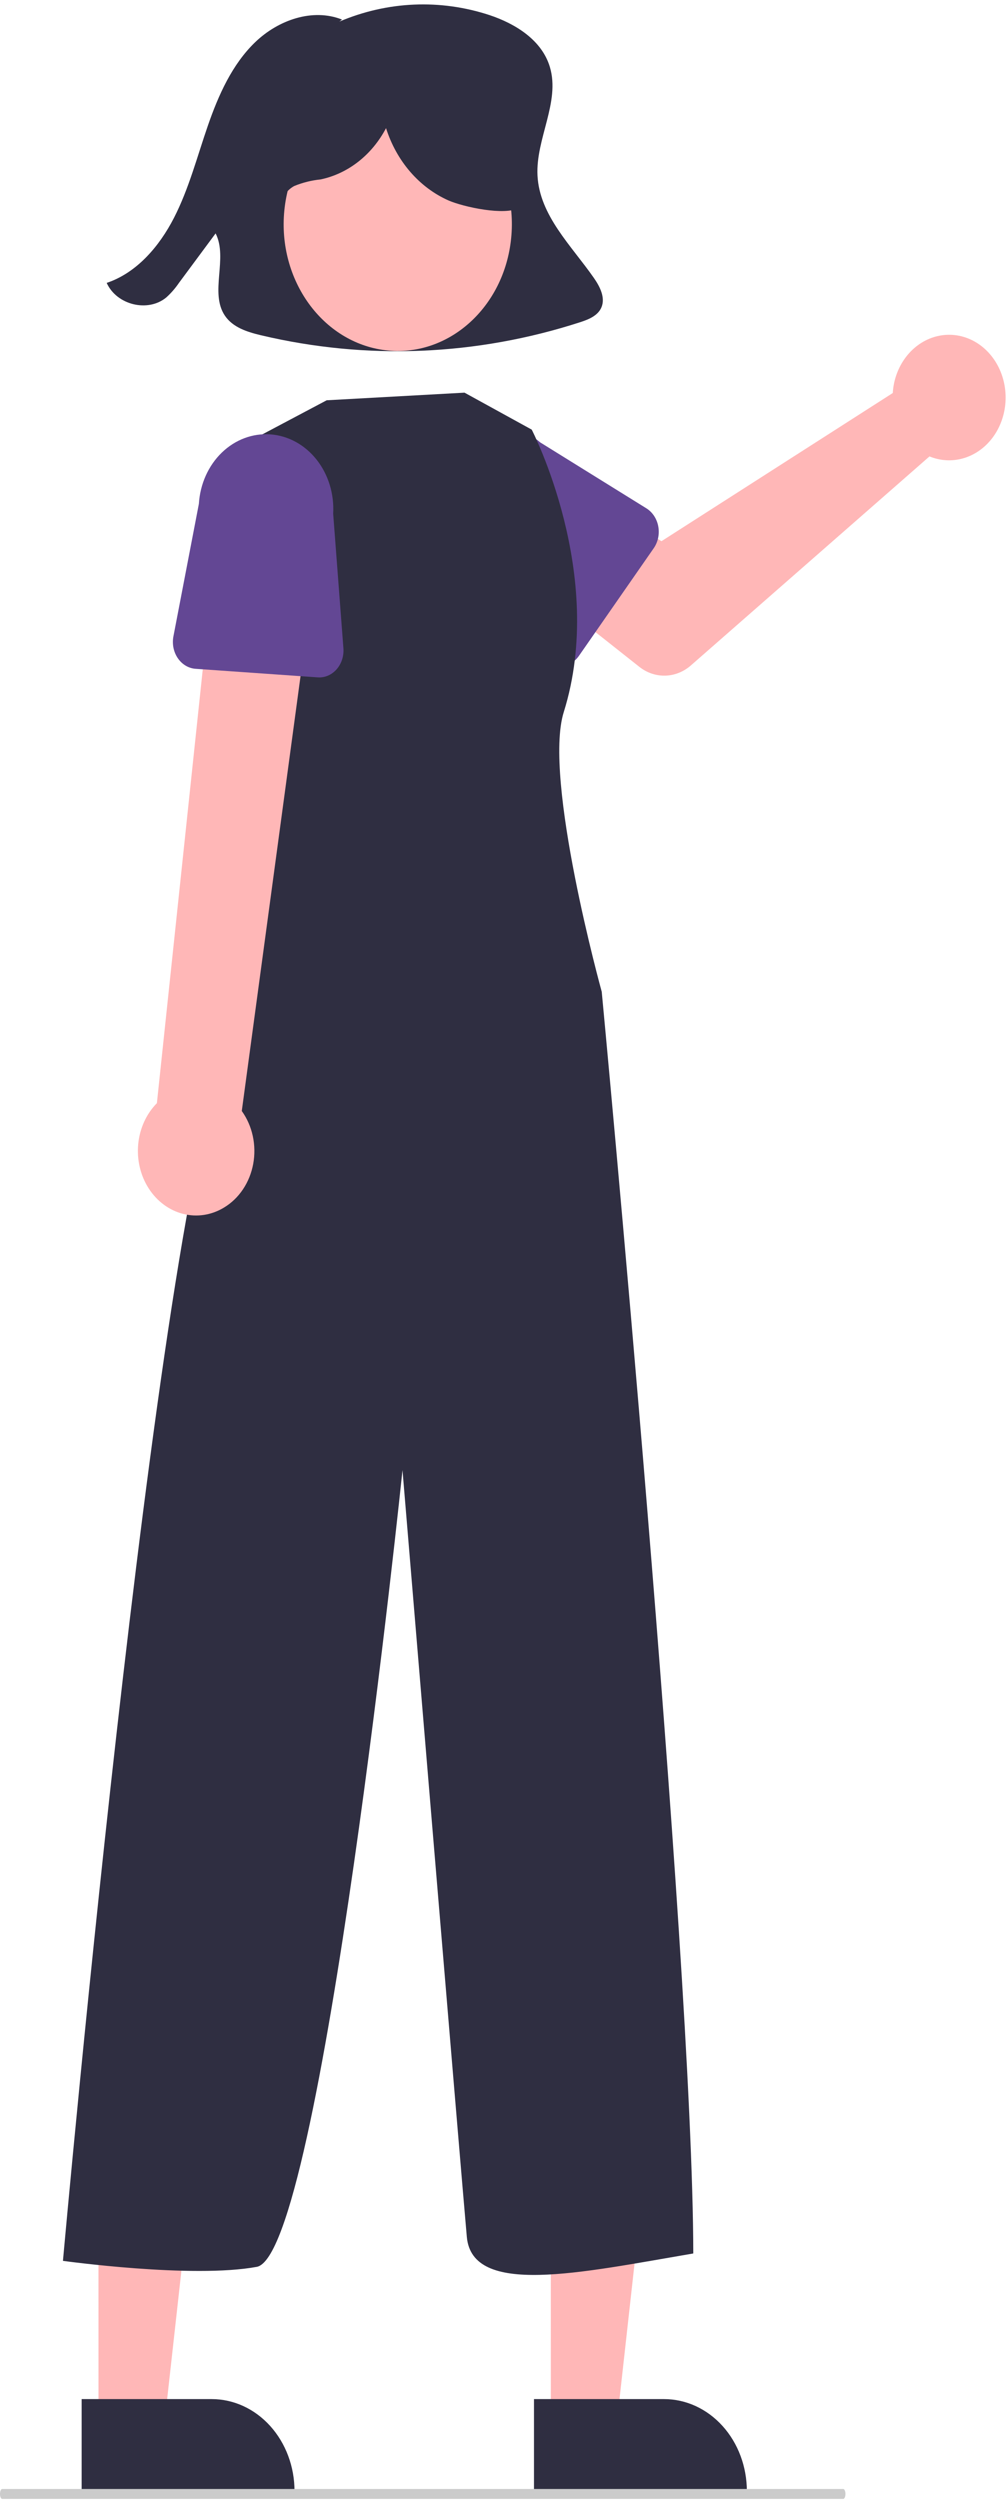 <svg width="187" height="464" viewBox="0 0 187 464" fill="none" xmlns="http://www.w3.org/2000/svg">
<path d="M110.301 51.609C106.111 45.584 100.189 40.009 99.814 32.574C99.471 25.755 104.052 18.985 102.12 12.461C100.634 7.445 95.733 4.418 90.943 2.815C81.774 -0.209 71.961 0.21 63.028 4.008L63.513 3.628C58.061 1.473 51.688 3.698 47.398 7.819C43.108 11.941 40.559 17.653 38.581 23.378C36.602 29.102 35.069 35.036 32.321 40.403C29.572 45.77 25.363 50.65 19.811 52.505C21.669 56.62 27.48 58.032 30.889 55.196C31.759 54.412 32.542 53.514 33.22 52.522C35.493 49.454 37.766 46.387 40.039 43.319C42.378 47.936 38.884 54.308 41.759 58.582C43.241 60.786 45.949 61.623 48.463 62.223C68.117 66.877 88.505 66.038 107.794 59.781C109.345 59.274 111.055 58.575 111.698 57.018C112.441 55.22 111.402 53.193 110.301 51.609Z" fill="#2F2E41"/>
<path d="M166.028 71.122C165.905 71.721 165.825 72.33 165.789 72.942L122.831 100.446L112.39 93.775L101.259 109.947L118.709 123.75C120.119 124.866 121.817 125.443 123.547 125.396C125.278 125.349 126.948 124.681 128.307 123.491L172.604 84.708C174.603 85.529 176.78 85.655 178.845 85.07C180.911 84.484 182.767 83.215 184.166 81.431C185.565 79.646 186.442 77.431 186.68 75.08C186.917 72.729 186.504 70.353 185.495 68.269C184.486 66.185 182.93 64.492 181.033 63.413C179.135 62.335 176.987 61.923 174.874 62.233C172.76 62.542 170.782 63.559 169.202 65.147C167.622 66.735 166.515 68.819 166.028 71.122Z" fill="#FFB7B7"/>
<path d="M121.395 101.749L107.512 121.719C107.117 122.287 106.616 122.754 106.044 123.088C105.471 123.422 104.841 123.615 104.195 123.654C103.549 123.694 102.904 123.578 102.302 123.315C101.7 123.053 101.156 122.649 100.708 122.132L84.99 104.019C82.379 101.761 80.681 98.445 80.27 94.799C79.86 91.153 80.769 87.475 82.799 84.573C84.829 81.67 87.814 79.781 91.099 79.318C94.383 78.856 97.698 79.859 100.317 82.106L120.03 94.34C120.594 94.69 121.084 95.171 121.466 95.751C121.847 96.33 122.112 96.994 122.242 97.697C122.371 98.4 122.363 99.126 122.217 99.825C122.071 100.524 121.791 101.18 121.396 101.749H121.395Z" fill="#634794"/>
<path d="M102.288 449.699L114.548 449.698L120.38 397.218L102.286 397.219L102.288 449.699Z" fill="#FFB7B7"/>
<path d="M99.161 445.257L123.305 445.256H123.306C127.386 445.256 131.3 447.055 134.185 450.258C137.071 453.46 138.692 457.803 138.692 462.332V462.887L99.161 462.888L99.161 445.257Z" fill="#2F2E41"/>
<path d="M18.288 449.699L30.548 449.698L36.38 397.218L18.286 397.219L18.288 449.699Z" fill="#FFB7B7"/>
<path d="M15.161 445.257L39.305 445.256H39.306C43.386 445.256 47.3 447.055 50.185 450.258C53.071 453.46 54.692 457.803 54.692 462.332V462.887L15.161 462.888L15.161 445.257Z" fill="#2F2E41"/>
<path d="M94.925 44.19C96.202 31.281 87.808 19.667 76.176 18.25C64.544 16.833 54.08 26.149 52.803 39.058C51.526 51.967 59.92 63.581 71.552 64.998C83.184 66.415 93.648 57.099 94.925 44.19Z" fill="#FFB7B7"/>
<path d="M86.261 72.875L98.743 79.738C98.743 79.738 112.69 106.636 104.69 132.162C100.806 144.555 111.743 184.06 111.743 184.06C111.743 184.06 128.69 363.002 128.743 418.229C107.69 421.821 87.69 426.261 86.69 415.163C85.69 404.065 74.743 272.844 74.743 272.844C74.743 272.844 59.69 418.492 47.69 420.712C35.69 422.931 11.69 419.602 11.69 419.602C11.69 419.602 30.743 206.256 43.743 192.938L45.743 181.84L45.69 82.221L60.667 74.288L86.261 72.875Z" fill="#2F2E41"/>
<path d="M41.608 224.109C42.99 223.279 44.19 222.124 45.126 220.724C46.061 219.324 46.708 217.713 47.022 216.005C47.336 214.297 47.308 212.534 46.942 210.839C46.575 209.144 45.878 207.559 44.899 206.196L59.416 98.809L40.45 97.798L29.134 204.741C27.179 206.717 25.945 209.42 25.666 212.338C25.387 215.256 26.082 218.187 27.62 220.574C29.157 222.961 31.431 224.64 34.009 225.291C36.587 225.943 39.291 225.522 41.608 224.109Z" fill="#FFB7B7"/>
<path d="M59.004 125.716L36.322 124.127C35.676 124.082 35.047 123.883 34.478 123.543C33.908 123.204 33.411 122.732 33.02 122.16C32.629 121.589 32.354 120.93 32.213 120.23C32.073 119.529 32.069 118.803 32.204 118.101L36.931 93.507C37.157 89.844 38.684 86.429 41.176 84.013C43.667 81.597 46.921 80.376 50.223 80.618C53.525 80.86 56.605 82.545 58.789 85.305C60.972 88.064 62.081 91.671 61.871 95.336L63.772 120.313C63.826 121.028 63.741 121.748 63.522 122.423C63.303 123.098 62.955 123.713 62.503 124.226C62.05 124.739 61.504 125.137 60.9 125.395C60.296 125.652 59.65 125.761 59.004 125.716L59.004 125.716Z" fill="#634794"/>
<path d="M156.59 463.784H0.41C0.301 463.784 0.197 463.687 0.12 463.514C0.043 463.341 0 463.106 0 462.861C0 462.617 0.043 462.382 0.12 462.209C0.197 462.036 0.301 461.938 0.41 461.938H156.59C156.699 461.938 156.803 462.036 156.88 462.209C156.957 462.382 157 462.617 157 462.861C157 463.106 156.957 463.341 156.88 463.514C156.803 463.687 156.699 463.784 156.59 463.784Z" fill="#CBCBCB"/>
<path d="M96.07 26.338C95.245 22.182 92.563 18.738 89.474 16.216C84.381 12.058 78.136 10.014 71.825 10.44C65.514 10.866 59.538 13.735 54.937 18.547C52.366 21.067 50.512 24.364 49.603 28.035C49.169 29.869 49.146 31.794 49.535 33.641C49.925 35.488 50.715 37.201 51.837 38.631L52.261 38.925C51.877 37.119 53.142 35.313 54.653 34.516C56.224 33.876 57.864 33.468 59.531 33.302C62.053 32.773 64.444 31.649 66.541 30.007C68.638 28.365 70.393 26.242 71.688 23.782C72.647 26.809 74.179 29.574 76.181 31.89C78.183 34.205 80.609 36.018 83.295 37.207C86.095 38.422 93.787 40.093 96.453 38.55C99.854 36.582 96.896 30.495 96.07 26.338Z" fill="#2F2E41"/>
</svg>
